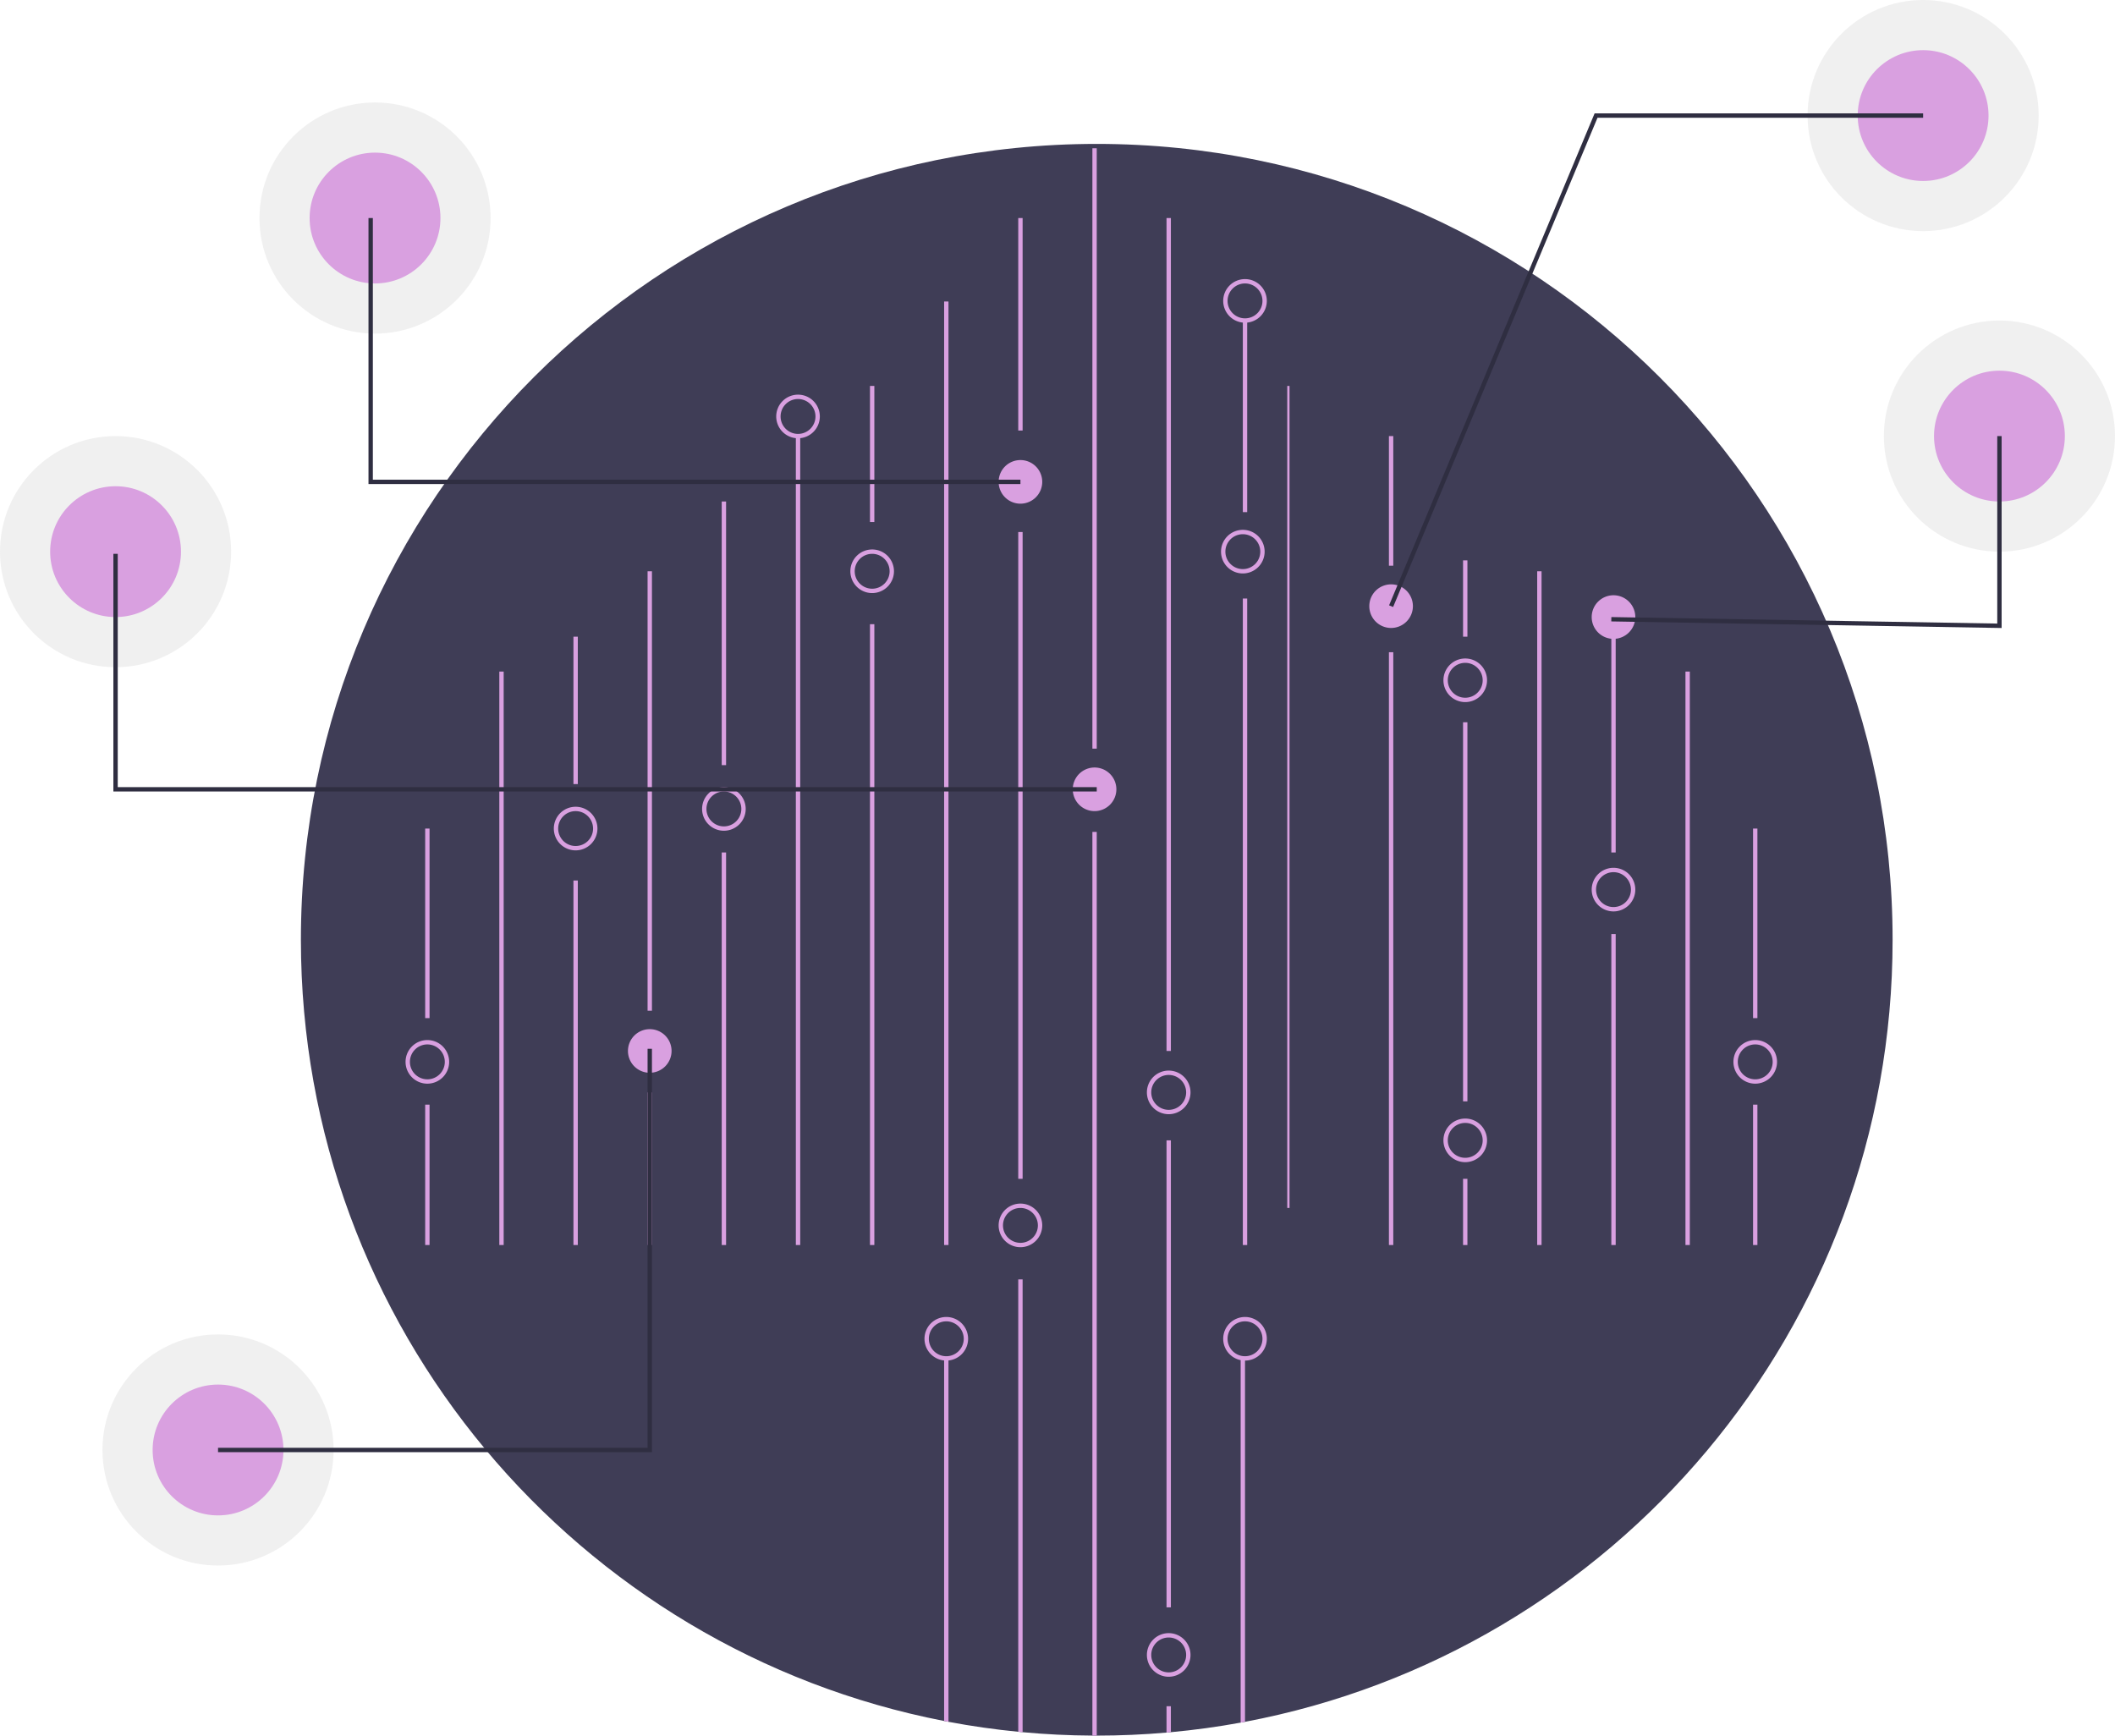 <svg id="f4673761-b724-4a95-a095-d2125482816e" data-name="Layer 1" xmlns="http://www.w3.org/2000/svg" width="970" height="796" viewBox="0 0 970 796"><title>hologram</title><circle cx="917" cy="200" r="53" fill="#ccc" opacity="0.3"/><circle cx="917" cy="200" r="30" fill="#d9a0e0"/><circle cx="882" cy="53" r="53" fill="#ccc" opacity="0.3"/><circle cx="882" cy="53" r="30" fill="#d9a0e0"/><circle cx="53" cy="253" r="53" fill="#ccc" opacity="0.3"/><circle cx="53" cy="253" r="30" fill="#d9a0e0"/><circle cx="100" cy="665" r="53" fill="#ccc" opacity="0.3"/><circle cx="100" cy="665" r="30" fill="#d9a0e0"/><circle cx="172" cy="100" r="53" fill="#ccc" opacity="0.3"/><circle cx="172" cy="100" r="30" fill="#d9a0e0"/><path d="M983,483c0,178.34-127.91,326.81-297,358.67-.66.13-1.33.25-2,.37q-15.765,2.895-32,4.39c-.67.07-1.33.13-2,.18q-15.81,1.38-32,1.39c-.67,0-1.33,0-2-.01q-16.17-.075-32-1.56c-.67-.05-1.33-.12-2-.19q-16.215-1.575-32-4.57c-.67-.12-1.34-.25-2-.38C379.9,808.64,253,660.64,253,483c0-201.58,163.42-365,365-365S983,281.42,983,483Z" transform="translate(-115 -52)" fill="#3f3d56"/><rect x="570" y="274.5" width="2" height="296.5" fill="#d9a0e0"/><rect x="570" y="147.402" width="2" height="87.472" fill="#d9a0e0"/><rect x="433" y="138.275" width="2" height="432.725" fill="#d9a0e0"/><rect x="467" y="100" width="2" height="97.457" fill="#d9a0e0"/><rect x="467" y="244" width="2" height="296.638" fill="#d9a0e0"/><path d="M584,638.75V846.43c-.67-.05-1.33-.12-2-.19V638.75Z" transform="translate(-115 -52)" fill="#d9a0e0"/><rect x="501" y="68" width="2" height="275.347" fill="#d9a0e0"/><path d="M618,433.52V848c-.67,0-1.33,0-2-.01V433.52Z" transform="translate(-115 -52)" fill="#d9a0e0"/><rect x="535" y="100" width="2" height="382" fill="#d9a0e0"/><rect x="535" y="523" width="2" height="214.173" fill="#d9a0e0"/><path d="M652,834.53v11.9c-.67.07-1.33.13-2,.18V834.53Z" transform="translate(-115 -52)" fill="#d9a0e0"/><path d="M686,675V841.67c-.66.13-1.33.25-2,.37V675Z" transform="translate(-115 -52)" fill="#d9a0e0"/><path d="M550,675V841.67c-.67-.12-1.34-.25-2-.38V675Z" transform="translate(-115 -52)" fill="#d9a0e0"/><rect x="399" y="177" width="2" height="62.41" fill="#d9a0e0"/><rect x="399" y="286.275" width="2" height="284.725" fill="#d9a0e0"/><rect x="365" y="200" width="2" height="371" fill="#d9a0e0"/><rect x="331" y="230" width="2" height="120.905" fill="#d9a0e0"/><rect x="331" y="390.968" width="2" height="180.032" fill="#d9a0e0"/><rect x="297" y="262" width="2" height="201.536" fill="#d9a0e0"/><rect x="297" y="501" width="2" height="70" fill="#d9a0e0"/><rect x="263" y="292" width="2" height="67.599" fill="#d9a0e0"/><rect x="263" y="403.819" width="2" height="167.181" fill="#d9a0e0"/><rect x="229" y="308" width="2" height="263" fill="#d9a0e0"/><rect x="195" y="380" width="2" height="86.937" fill="#d9a0e0"/><rect x="195" y="506.622" width="2" height="64.378" fill="#d9a0e0"/><rect x="590.375" y="177" width="1.037" height="377" fill="#d9a0e0"/><rect x="637" y="200" width="2" height="59.441" fill="#d9a0e0"/><rect x="637" y="299.126" width="2" height="271.874" fill="#d9a0e0"/><rect x="671" y="257" width="2" height="35" fill="#d9a0e0"/><rect x="671" y="331.252" width="2" height="173.858" fill="#d9a0e0"/><rect x="671" y="540.638" width="2" height="30.362" fill="#d9a0e0"/><rect x="705" y="262" width="2" height="309" fill="#d9a0e0"/><rect x="739" y="292" width="2" height="98.968" fill="#d9a0e0"/><rect x="739" y="428.386" width="2" height="142.614" fill="#d9a0e0"/><rect x="773" y="308" width="2" height="263" fill="#d9a0e0"/><path d="M549,676a10,10,0,1,1,10-10A10.012,10.012,0,0,1,549,676Zm0-18a8,8,0,1,0,8,8A8.009,8.009,0,0,0,549,658Z" transform="translate(-115 -52)" fill="#d9a0e0"/><path d="M583,624a10,10,0,1,1,10-10A10.012,10.012,0,0,1,583,624Zm0-18a8,8,0,1,0,8,8A8.009,8.009,0,0,0,583,606Z" transform="translate(-115 -52)" fill="#d9a0e0"/><path d="M686,676a10,10,0,1,1,10-10A10.012,10.012,0,0,1,686,676Zm0-18a8,8,0,1,0,8,8A8.009,8.009,0,0,0,686,658Z" transform="translate(-115 -52)" fill="#d9a0e0"/><path d="M651,801a10,10,0,1,0,10,10A10.016,10.016,0,0,0,651,801Zm0,18a8,8,0,1,1,8-8A8.011,8.011,0,0,1,651,819Z" transform="translate(-115 -52)" fill="#d9a0e0"/><path d="M651,563a10,10,0,1,1,10-10A10.012,10.012,0,0,1,651,563Zm0-18a8,8,0,1,0,8,8A8.009,8.009,0,0,0,651,545Z" transform="translate(-115 -52)" fill="#d9a0e0"/><path d="M617,424a10,10,0,1,1,10-10A10.011,10.011,0,0,1,617,424Z" transform="translate(-115 -52)" fill="#d9a0e0"/><path d="M685,315a10,10,0,1,1,10-10A10.011,10.011,0,0,1,685,315Zm0-18a8,8,0,1,0,8,8A8.009,8.009,0,0,0,685,297Z" transform="translate(-115 -52)" fill="#d9a0e0"/><path d="M447,433a10,10,0,1,1,10-10A10.011,10.011,0,0,1,447,433Zm0-18a8,8,0,1,0,8,8A8.009,8.009,0,0,0,447,415Z" transform="translate(-115 -52)" fill="#d9a0e0"/><path d="M379,442a10,10,0,1,1,10-10A10.011,10.011,0,0,1,379,442Zm0-18a8,8,0,1,0,8,8A8.009,8.009,0,0,0,379,424Z" transform="translate(-115 -52)" fill="#d9a0e0"/><path d="M413,544a10,10,0,1,1,10-10A10.011,10.011,0,0,1,413,544Z" transform="translate(-115 -52)" fill="#d9a0e0"/><path d="M686,200a10,10,0,1,1,10-10A10.011,10.011,0,0,1,686,200Zm0-18a8,8,0,1,0,8,8A8.009,8.009,0,0,0,686,182Z" transform="translate(-115 -52)" fill="#d9a0e0"/><path d="M515,324a10,10,0,1,1,10-10A10.011,10.011,0,0,1,515,324Zm0-18a8,8,0,1,0,8,8A8.009,8.009,0,0,0,515,306Z" transform="translate(-115 -52)" fill="#d9a0e0"/><path d="M481,253a10,10,0,1,1,10-10A10.011,10.011,0,0,1,481,253Zm0-18a8,8,0,1,0,8,8A8.009,8.009,0,0,0,481,235Z" transform="translate(-115 -52)" fill="#d9a0e0"/><path d="M311,549a10,10,0,1,1,10-10A10.012,10.012,0,0,1,311,549Zm0-18a8,8,0,1,0,8,8A8.009,8.009,0,0,0,311,531Z" transform="translate(-115 -52)" fill="#d9a0e0"/><rect x="804" y="380" width="2" height="86.937" fill="#d9a0e0"/><rect x="804" y="506.622" width="2" height="64.378" fill="#d9a0e0"/><path d="M920,549a10,10,0,1,1,10-10A10.012,10.012,0,0,1,920,549Zm0-18a8,8,0,1,0,8,8A8.009,8.009,0,0,0,920,531Z" transform="translate(-115 -52)" fill="#d9a0e0"/><path d="M855,470a10,10,0,1,1,10-10A10.011,10.011,0,0,1,855,470Zm0-18a8,8,0,1,0,8,8A8.009,8.009,0,0,0,855,452Z" transform="translate(-115 -52)" fill="#d9a0e0"/><path d="M787,585a10,10,0,1,1,10-10A10.012,10.012,0,0,1,787,585Zm0-18a8,8,0,1,0,8,8A8.009,8.009,0,0,0,787,567Z" transform="translate(-115 -52)" fill="#d9a0e0"/><path d="M583,283a10,10,0,1,1,10-10A10.011,10.011,0,0,1,583,283Z" transform="translate(-115 -52)" fill="#d9a0e0"/><path d="M787,374a10,10,0,1,1,10-10A10.011,10.011,0,0,1,787,374Zm0-18a8,8,0,1,0,8,8A8.009,8.009,0,0,0,787,356Z" transform="translate(-115 -52)" fill="#d9a0e0"/><path d="M855,345a10,10,0,1,1,10-10A10.011,10.011,0,0,1,855,345Z" transform="translate(-115 -52)" fill="#d9a0e0"/><path d="M753,340a10,10,0,1,1,10-10A10.011,10.011,0,0,1,753,340Z" transform="translate(-115 -52)" fill="#d9a0e0"/><polygon points="918 288.017 738.983 285 739.017 283 916 285.983 916 200 918 200 918 288.017" fill="#2f2e41"/><polygon points="638.923 278.386 637.077 277.614 731.334 52 882 52 882 54 732.666 54 638.923 278.386" fill="#2f2e41"/><polygon points="503 363 52 363 52 254 54 254 54 361 503 361 503 363" fill="#2f2e41"/><polygon points="468 222 169 222 169 100 171 100 171 220 468 220 468 222" fill="#2f2e41"/><polygon points="299 666 100 666 100 664 297 664 297 481 299 481 299 666" fill="#2f2e41"/></svg>
